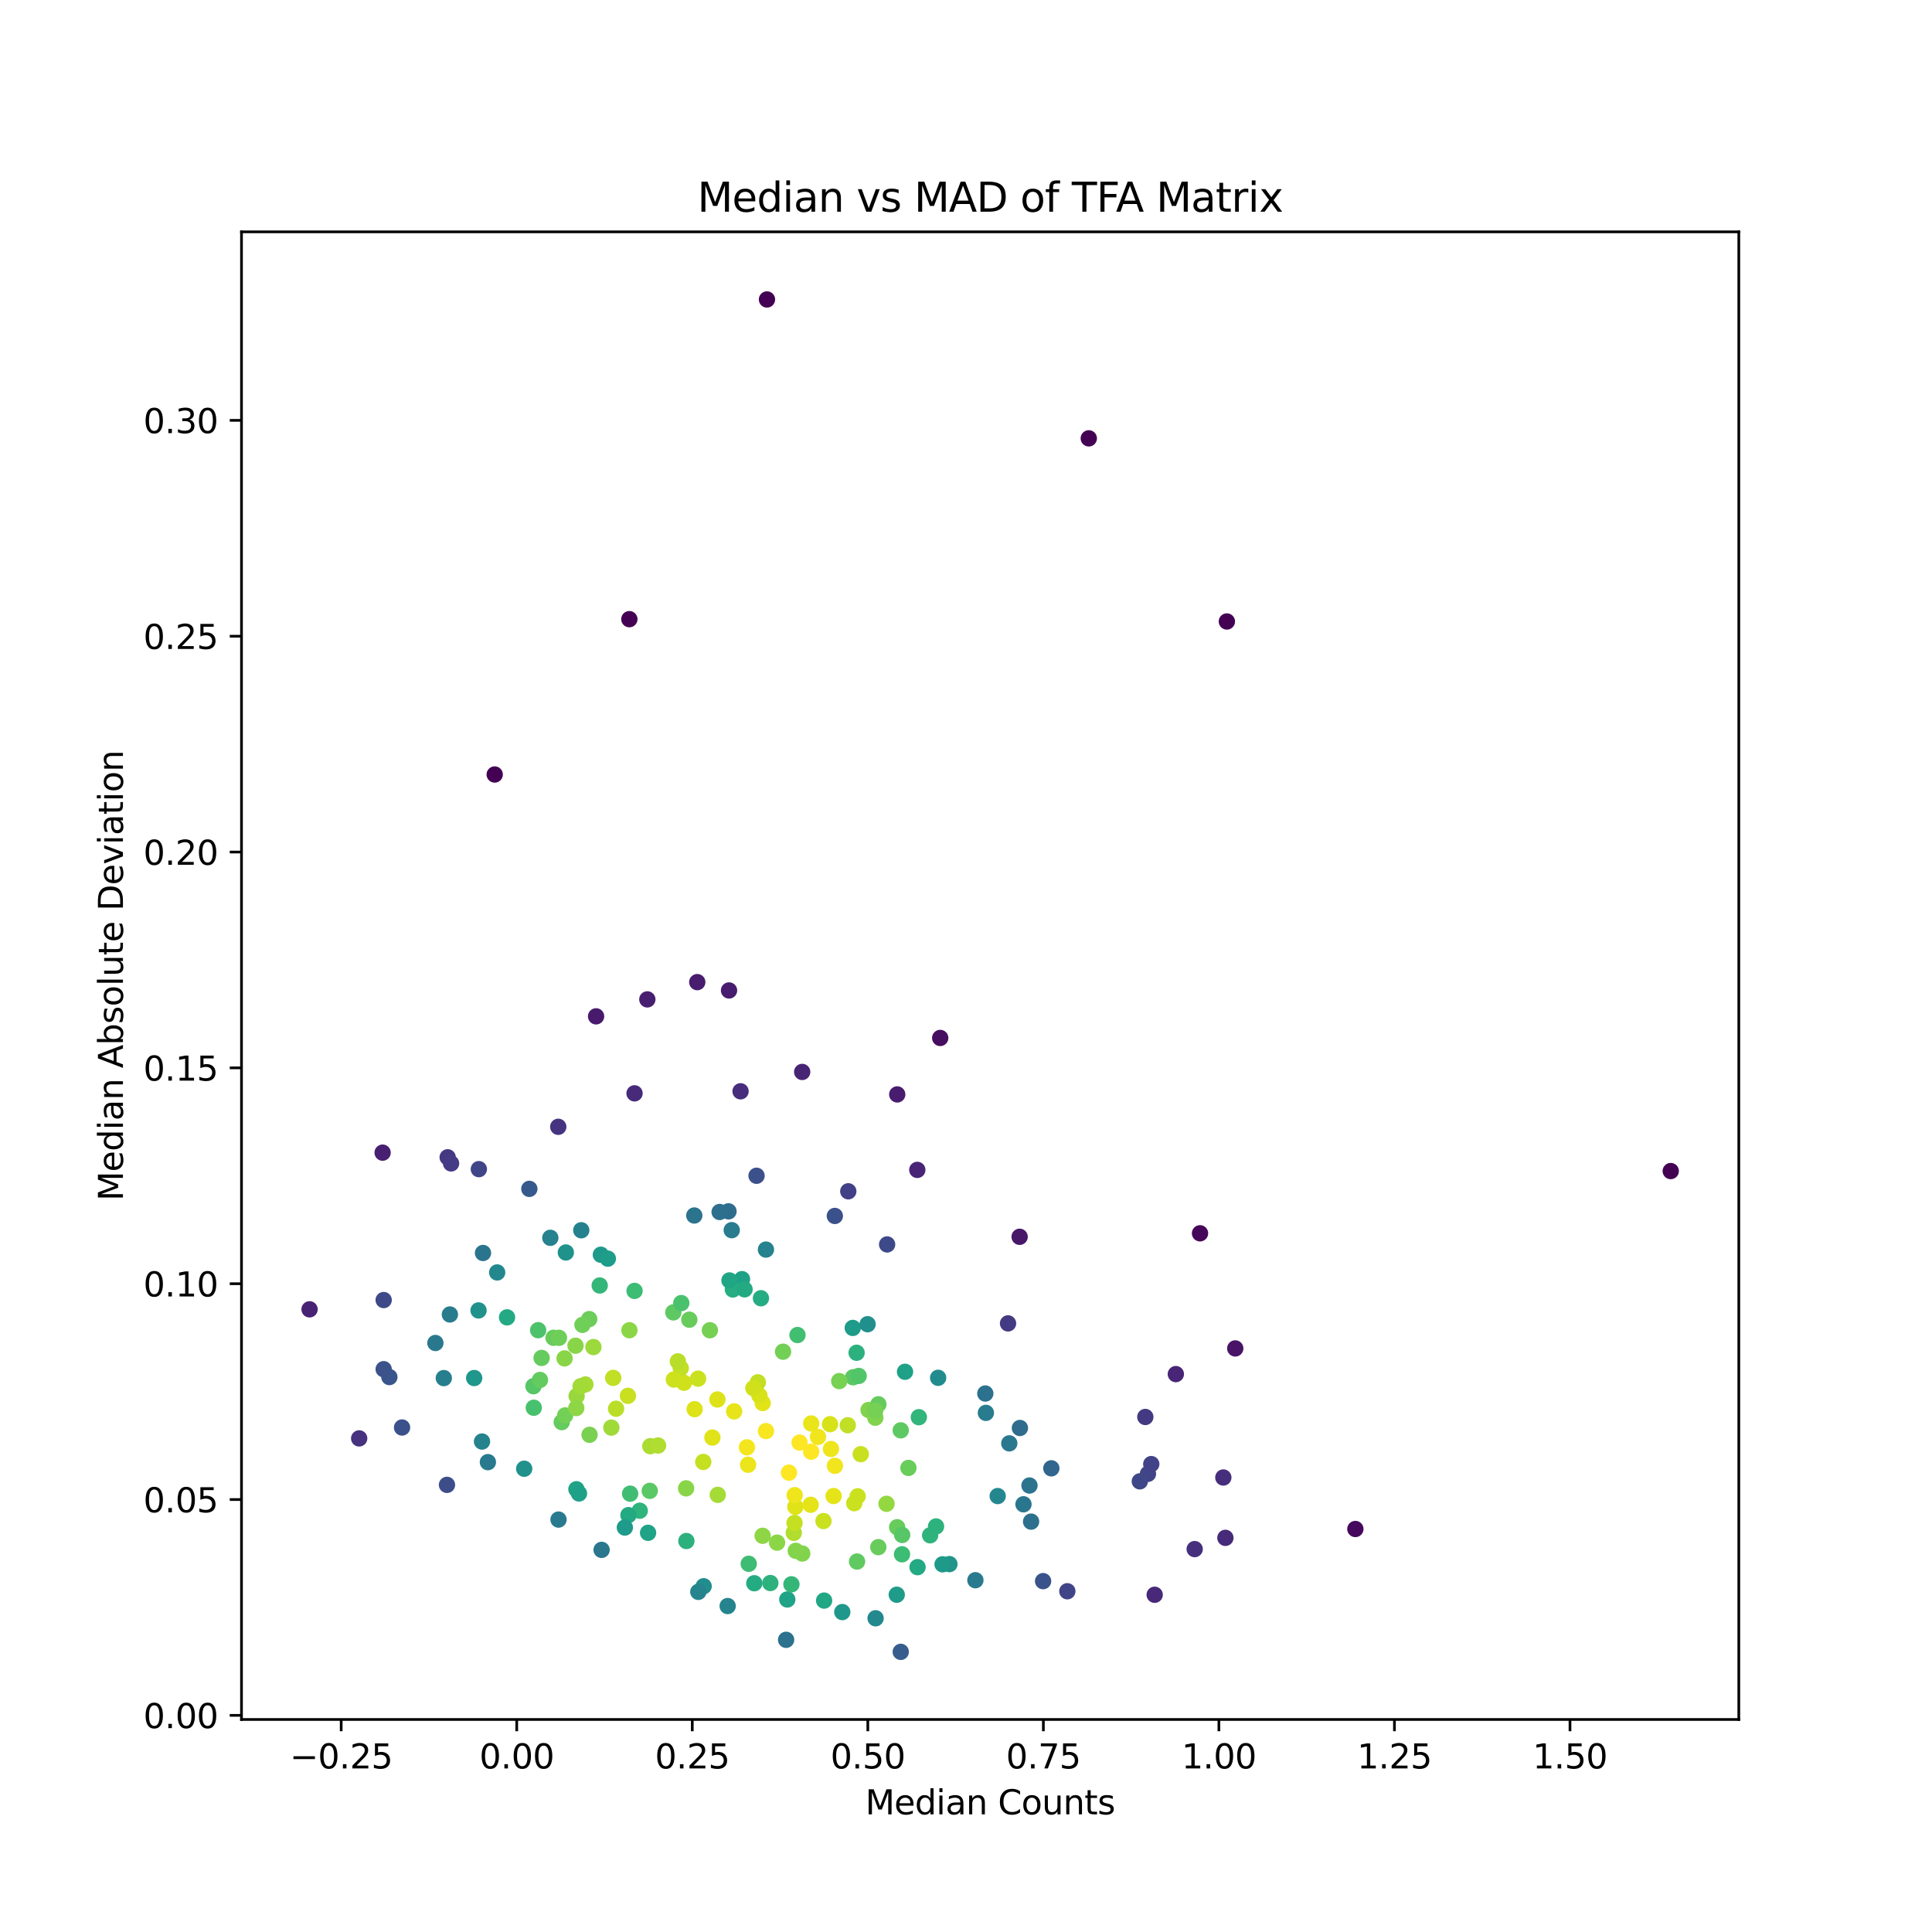 <?xml version="1.0" encoding="utf-8" standalone="no"?>
<!DOCTYPE svg PUBLIC "-//W3C//DTD SVG 1.1//EN"
  "http://www.w3.org/Graphics/SVG/1.1/DTD/svg11.dtd">
<svg xmlns:xlink="http://www.w3.org/1999/xlink" width="576pt" height="576pt" viewBox="0 0 576 576" xmlns="http://www.w3.org/2000/svg" version="1.1">
 <defs>
  <style type="text/css">*{stroke-linejoin: round; stroke-linecap: butt}</style>
 </defs>
 <g id="figure_1">
  <g id="patch_1">
   <path d="M 0 576 
L 576 576 
L 576 0 
L 0 0 
z
" style="fill: #ffffff"/>
  </g>
  <g id="axes_1">
   <g id="patch_2">
    <path d="M 72 512.64 
L 518.4 512.64 
L 518.4 69.12 
L 72 69.12 
z
" style="fill: #ffffff"/>
   </g>
   <g id="PathCollection_1">
    <defs>
     <path id="C0_0_f74c32695a" d="M 0 1.936 
C 0.514 1.936 1.006 1.732 1.369 1.369 
C 1.732 1.006 1.936 0.514 1.936 -0 
C 1.936 -0.514 1.732 -1.006 1.369 -1.369 
C 1.006 -1.732 0.514 -1.936 0 -1.936 
C -0.514 -1.936 -1.006 -1.732 -1.369 -1.369 
C -1.732 -1.006 -1.936 -0.514 -1.936 0 
C -1.936 0.514 -1.732 1.006 -1.369 1.369 
C -1.006 1.732 -0.514 1.936 0 1.936 
z
"/>
    </defs>
    <g clip-path="url(#p52e1952977)">
     <use xlink:href="#C0_0_f74c32695a" x="261.047" y="482.468" style="fill: #23898e; stroke: #23898e"/>
    </g>
    <g clip-path="url(#p52e1952977)">
     <use xlink:href="#C0_0_f74c32695a" x="344.251" y="475.459" style="fill: #482979; stroke: #482979"/>
    </g>
    <g clip-path="url(#p52e1952977)">
     <use xlink:href="#C0_0_f74c32695a" x="234.368" y="488.887" style="fill: #2c718e; stroke: #2c718e"/>
    </g>
    <g clip-path="url(#p52e1952977)">
     <use xlink:href="#C0_0_f74c32695a" x="224.881" y="472.024" style="fill: #25ab82; stroke: #25ab82"/>
    </g>
    <g clip-path="url(#p52e1952977)">
     <use xlink:href="#C0_0_f74c32695a" x="305.139" y="448.484" style="fill: #2a768e; stroke: #2a768e"/>
    </g>
    <g clip-path="url(#p52e1952977)">
     <use xlink:href="#C0_0_f74c32695a" x="255.387" y="403.309" style="fill: #2cb17e; stroke: #2cb17e"/>
    </g>
    <g clip-path="url(#p52e1952977)">
     <use xlink:href="#C0_0_f74c32695a" x="239.185" y="463.156" style="fill: #81d34d; stroke: #81d34d"/>
    </g>
    <g clip-path="url(#p52e1952977)">
     <use xlink:href="#C0_0_f74c32695a" x="254.236" y="395.902" style="fill: #1e9c89; stroke: #1e9c89"/>
    </g>
    <g clip-path="url(#p52e1952977)">
     <use xlink:href="#C0_0_f74c32695a" x="254.338" y="410.617" style="fill: #5cc863; stroke: #5cc863"/>
    </g>
    <g clip-path="url(#p52e1952977)">
     <use xlink:href="#C0_0_f74c32695a" x="234.724" y="476.861" style="fill: #20a386; stroke: #20a386"/>
    </g>
    <g clip-path="url(#p52e1952977)">
     <use xlink:href="#C0_0_f74c32695a" x="133.26" y="442.692" style="fill: #3d4d8a; stroke: #3d4d8a"/>
    </g>
    <g clip-path="url(#p52e1952977)">
     <use xlink:href="#C0_0_f74c32695a" x="365.775" y="185.286" style="fill: #440154; stroke: #440154"/>
    </g>
    <g clip-path="url(#p52e1952977)">
     <use xlink:href="#C0_0_f74c32695a" x="107.084" y="428.838" style="fill: #46327e; stroke: #46327e"/>
    </g>
    <g clip-path="url(#p52e1952977)">
     <use xlink:href="#C0_0_f74c32695a" x="165.024" y="398.84" style="fill: #67cc5c; stroke: #67cc5c"/>
    </g>
    <g clip-path="url(#p52e1952977)">
     <use xlink:href="#C0_0_f74c32695a" x="268.543" y="426.435" style="fill: #5ec962; stroke: #5ec962"/>
    </g>
    <g clip-path="url(#p52e1952977)">
     <use xlink:href="#C0_0_f74c32695a" x="171.587" y="401.202" style="fill: #89d548; stroke: #89d548"/>
    </g>
    <g clip-path="url(#p52e1952977)">
     <use xlink:href="#C0_0_f74c32695a" x="243.877" y="428.393" style="fill: #f1e51d; stroke: #f1e51d"/>
    </g>
    <g clip-path="url(#p52e1952977)">
     <use xlink:href="#C0_0_f74c32695a" x="313.44" y="437.759" style="fill: #31668e; stroke: #31668e"/>
    </g>
    <g clip-path="url(#p52e1952977)">
     <use xlink:href="#C0_0_f74c32695a" x="241.852" y="424.391" style="fill: #eae51a; stroke: #eae51a"/>
    </g>
    <g clip-path="url(#p52e1952977)">
     <use xlink:href="#C0_0_f74c32695a" x="141.37" y="410.843" style="fill: #1f978b; stroke: #1f978b"/>
    </g>
    <g clip-path="url(#p52e1952977)">
     <use xlink:href="#C0_0_f74c32695a" x="168.7" y="373.408" style="fill: #20928c; stroke: #20928c"/>
    </g>
    <g clip-path="url(#p52e1952977)">
     <use xlink:href="#C0_0_f74c32695a" x="147.489" y="230.908" style="fill: #440154; stroke: #440154"/>
    </g>
    <g clip-path="url(#p52e1952977)">
     <use xlink:href="#C0_0_f74c32695a" x="159.139" y="419.699" style="fill: #48c16e; stroke: #48c16e"/>
    </g>
    <g clip-path="url(#p52e1952977)">
     <use xlink:href="#C0_0_f74c32695a" x="174.53" y="412.761" style="fill: #a8db34; stroke: #a8db34"/>
    </g>
    <g clip-path="url(#p52e1952977)">
     <use xlink:href="#C0_0_f74c32695a" x="267.471" y="455.326" style="fill: #67cc5c; stroke: #67cc5c"/>
    </g>
    <g clip-path="url(#p52e1952977)">
     <use xlink:href="#C0_0_f74c32695a" x="235.221" y="439.056" style="fill: #fde725; stroke: #fde725"/>
    </g>
    <g clip-path="url(#p52e1952977)">
     <use xlink:href="#C0_0_f74c32695a" x="222.687" y="431.497" style="fill: #f4e61e; stroke: #f4e61e"/>
    </g>
    <g clip-path="url(#p52e1952977)">
     <use xlink:href="#C0_0_f74c32695a" x="145.459" y="435.918" style="fill: #297a8e; stroke: #297a8e"/>
    </g>
    <g clip-path="url(#p52e1952977)">
     <use xlink:href="#C0_0_f74c32695a" x="175.665" y="393.266" style="fill: #6ccd5a; stroke: #6ccd5a"/>
    </g>
    <g clip-path="url(#p52e1952977)">
     <use xlink:href="#C0_0_f74c32695a" x="183.675" y="419.991" style="fill: #bade28; stroke: #bade28"/>
    </g>
    <g clip-path="url(#p52e1952977)">
     <use xlink:href="#C0_0_f74c32695a" x="193.88" y="431.161" style="fill: #aadc32; stroke: #aadc32"/>
    </g>
    <g clip-path="url(#p52e1952977)">
     <use xlink:href="#C0_0_f74c32695a" x="133.464" y="345.037" style="fill: #453882; stroke: #453882"/>
    </g>
    <g clip-path="url(#p52e1952977)">
     <use xlink:href="#C0_0_f74c32695a" x="227.381" y="418.301" style="fill: #e2e418; stroke: #e2e418"/>
    </g>
    <g clip-path="url(#p52e1952977)">
     <use xlink:href="#C0_0_f74c32695a" x="142.764" y="348.562" style="fill: #404588; stroke: #404588"/>
    </g>
    <g clip-path="url(#p52e1952977)">
     <use xlink:href="#C0_0_f74c32695a" x="250.204" y="411.758" style="fill: #77d153; stroke: #77d153"/>
    </g>
    <g clip-path="url(#p52e1952977)">
     <use xlink:href="#C0_0_f74c32695a" x="119.866" y="425.591" style="fill: #3b518b; stroke: #3b518b"/>
    </g>
    <g clip-path="url(#p52e1952977)">
     <use xlink:href="#C0_0_f74c32695a" x="217.192" y="361.148" style="fill: #2e6d8e; stroke: #2e6d8e"/>
    </g>
    <g clip-path="url(#p52e1952977)">
     <use xlink:href="#C0_0_f74c32695a" x="193.213" y="456.985" style="fill: #20a386; stroke: #20a386"/>
    </g>
    <g clip-path="url(#p52e1952977)">
     <use xlink:href="#C0_0_f74c32695a" x="200.744" y="391.271" style="fill: #5ec962; stroke: #5ec962"/>
    </g>
    <g clip-path="url(#p52e1952977)">
     <use xlink:href="#C0_0_f74c32695a" x="247.457" y="424.6" style="fill: #d8e219; stroke: #d8e219"/>
    </g>
    <g clip-path="url(#p52e1952977)">
     <use xlink:href="#C0_0_f74c32695a" x="258.66" y="394.797" style="fill: #218f8d; stroke: #218f8d"/>
    </g>
    <g clip-path="url(#p52e1952977)">
     <use xlink:href="#C0_0_f74c32695a" x="229.665" y="471.958" style="fill: #2db27d; stroke: #2db27d"/>
    </g>
    <g clip-path="url(#p52e1952977)">
     <use xlink:href="#C0_0_f74c32695a" x="220.786" y="325.356" style="fill: #472d7b; stroke: #472d7b"/>
    </g>
    <g clip-path="url(#p52e1952977)">
     <use xlink:href="#C0_0_f74c32695a" x="255.7" y="446.1" style="fill: #cae11f; stroke: #cae11f"/>
    </g>
    <g clip-path="url(#p52e1952977)">
     <use xlink:href="#C0_0_f74c32695a" x="176.919" y="401.607" style="fill: #9bd93c; stroke: #9bd93c"/>
    </g>
    <g clip-path="url(#p52e1952977)">
     <use xlink:href="#C0_0_f74c32695a" x="236.654" y="457.006" style="fill: #b0dd2f; stroke: #b0dd2f"/>
    </g>
    <g clip-path="url(#p52e1952977)">
     <use xlink:href="#C0_0_f74c32695a" x="192.993" y="297.954" style="fill: #481f70; stroke: #481f70"/>
    </g>
    <g clip-path="url(#p52e1952977)">
     <use xlink:href="#C0_0_f74c32695a" x="204.635" y="459.432" style="fill: #2cb17e; stroke: #2cb17e"/>
    </g>
    <g clip-path="url(#p52e1952977)">
     <use xlink:href="#C0_0_f74c32695a" x="166.516" y="453.04" style="fill: #297a8e; stroke: #297a8e"/>
    </g>
    <g clip-path="url(#p52e1952977)">
     <use xlink:href="#C0_0_f74c32695a" x="357.769" y="367.692" style="fill: #46075a; stroke: #46075a"/>
    </g>
    <g clip-path="url(#p52e1952977)">
     <use xlink:href="#C0_0_f74c32695a" x="306.924" y="442.886" style="fill: #2c738e; stroke: #2c738e"/>
    </g>
    <g clip-path="url(#p52e1952977)">
     <use xlink:href="#C0_0_f74c32695a" x="203.91" y="412.245" style="fill: #d0e11c; stroke: #d0e11c"/>
    </g>
    <g clip-path="url(#p52e1952977)">
     <use xlink:href="#C0_0_f74c32695a" x="268.545" y="492.48" style="fill: #365d8d; stroke: #365d8d"/>
    </g>
    <g clip-path="url(#p52e1952977)">
     <use xlink:href="#C0_0_f74c32695a" x="225.553" y="350.538" style="fill: #3c508b; stroke: #3c508b"/>
    </g>
    <g clip-path="url(#p52e1952977)">
     <use xlink:href="#C0_0_f74c32695a" x="218.872" y="420.787" style="fill: #e7e419; stroke: #e7e419"/>
    </g>
    <g clip-path="url(#p52e1952977)">
     <use xlink:href="#C0_0_f74c32695a" x="159.042" y="413.281" style="fill: #56c667; stroke: #56c667"/>
    </g>
    <g clip-path="url(#p52e1952977)">
     <use xlink:href="#C0_0_f74c32695a" x="160.441" y="396.582" style="fill: #4cc26c; stroke: #4cc26c"/>
    </g>
    <g clip-path="url(#p52e1952977)">
     <use xlink:href="#C0_0_f74c32695a" x="205.515" y="393.449" style="fill: #67cc5c; stroke: #67cc5c"/>
    </g>
    <g clip-path="url(#p52e1952977)">
     <use xlink:href="#C0_0_f74c32695a" x="207.095" y="420.129" style="fill: #dde318; stroke: #dde318"/>
    </g>
    <g clip-path="url(#p52e1952977)">
     <use xlink:href="#C0_0_f74c32695a" x="252.905" y="355.172" style="fill: #424086; stroke: #424086"/>
    </g>
    <g clip-path="url(#p52e1952977)">
     <use xlink:href="#C0_0_f74c32695a" x="209.779" y="472.919" style="fill: #228d8d; stroke: #228d8d"/>
    </g>
    <g clip-path="url(#p52e1952977)">
     <use xlink:href="#C0_0_f74c32695a" x="279.692" y="410.774" style="fill: #228b8d; stroke: #228b8d"/>
    </g>
    <g clip-path="url(#p52e1952977)">
     <use xlink:href="#C0_0_f74c32695a" x="342.245" y="439.404" style="fill: #404588; stroke: #404588"/>
    </g>
    <g clip-path="url(#p52e1952977)">
     <use xlink:href="#C0_0_f74c32695a" x="280.311" y="309.453" style="fill: #470d60; stroke: #470d60"/>
    </g>
    <g clip-path="url(#p52e1952977)">
     <use xlink:href="#C0_0_f74c32695a" x="293.931" y="421.229" style="fill: #287c8e; stroke: #287c8e"/>
    </g>
    <g clip-path="url(#p52e1952977)">
     <use xlink:href="#C0_0_f74c32695a" x="268.928" y="463.395" style="fill: #3dbc74; stroke: #3dbc74"/>
    </g>
    <g clip-path="url(#p52e1952977)">
     <use xlink:href="#C0_0_f74c32695a" x="260.964" y="422.675" style="fill: #81d34d; stroke: #81d34d"/>
    </g>
    <g clip-path="url(#p52e1952977)">
     <use xlink:href="#C0_0_f74c32695a" x="283.056" y="466.319" style="fill: #1f958b; stroke: #1f958b"/>
    </g>
    <g clip-path="url(#p52e1952977)">
     <use xlink:href="#C0_0_f74c32695a" x="261.859" y="461.256" style="fill: #67cc5c; stroke: #67cc5c"/>
    </g>
    <g clip-path="url(#p52e1952977)">
     <use xlink:href="#C0_0_f74c32695a" x="161.472" y="404.847" style="fill: #65cb5e; stroke: #65cb5e"/>
    </g>
    <g clip-path="url(#p52e1952977)">
     <use xlink:href="#C0_0_f74c32695a" x="239.162" y="319.586" style="fill: #482475; stroke: #482475"/>
    </g>
    <g clip-path="url(#p52e1952977)">
     <use xlink:href="#C0_0_f74c32695a" x="190.732" y="450.398" style="fill: #2fb47c; stroke: #2fb47c"/>
    </g>
    <g clip-path="url(#p52e1952977)">
     <use xlink:href="#C0_0_f74c32695a" x="223.224" y="466.22" style="fill: #3fbc73; stroke: #3fbc73"/>
    </g>
    <g clip-path="url(#p52e1952977)">
     <use xlink:href="#C0_0_f74c32695a" x="211.642" y="396.597" style="fill: #75d054; stroke: #75d054"/>
    </g>
    <g clip-path="url(#p52e1952977)">
     <use xlink:href="#C0_0_f74c32695a" x="167.474" y="423.985" style="fill: #65cb5e; stroke: #65cb5e"/>
    </g>
    <g clip-path="url(#p52e1952977)">
     <use xlink:href="#C0_0_f74c32695a" x="134.485" y="346.856" style="fill: #443b84; stroke: #443b84"/>
    </g>
    <g clip-path="url(#p52e1952977)">
     <use xlink:href="#C0_0_f74c32695a" x="164.07" y="369.039" style="fill: #26828e; stroke: #26828e"/>
    </g>
    <g clip-path="url(#p52e1952977)">
     <use xlink:href="#C0_0_f74c32695a" x="168.319" y="404.986" style="fill: #89d548; stroke: #89d548"/>
    </g>
    <g clip-path="url(#p52e1952977)">
     <use xlink:href="#C0_0_f74c32695a" x="178.795" y="383.251" style="fill: #34b679; stroke: #34b679"/>
    </g>
    <g clip-path="url(#p52e1952977)">
     <use xlink:href="#C0_0_f74c32695a" x="273.554" y="467.225" style="fill: #23a983; stroke: #23a983"/>
    </g>
    <g clip-path="url(#p52e1952977)">
     <use xlink:href="#C0_0_f74c32695a" x="168.487" y="421.982" style="fill: #73d056; stroke: #73d056"/>
    </g>
    <g clip-path="url(#p52e1952977)">
     <use xlink:href="#C0_0_f74c32695a" x="114.075" y="343.645" style="fill: #482071; stroke: #482071"/>
    </g>
    <g clip-path="url(#p52e1952977)">
     <use xlink:href="#C0_0_f74c32695a" x="304.07" y="425.735" style="fill: #2f6c8e; stroke: #2f6c8e"/>
    </g>
    <g clip-path="url(#p52e1952977)">
     <use xlink:href="#C0_0_f74c32695a" x="277.309" y="457.728" style="fill: #2eb37c; stroke: #2eb37c"/>
    </g>
    <g clip-path="url(#p52e1952977)">
     <use xlink:href="#C0_0_f74c32695a" x="148.227" y="379.363" style="fill: #23888e; stroke: #23888e"/>
    </g>
    <g clip-path="url(#p52e1952977)">
     <use xlink:href="#C0_0_f74c32695a" x="157.816" y="354.445" style="fill: #375a8c; stroke: #375a8c"/>
    </g>
    <g clip-path="url(#p52e1952977)">
     <use xlink:href="#C0_0_f74c32695a" x="237.122" y="449.246" style="fill: #dfe318; stroke: #dfe318"/>
    </g>
    <g clip-path="url(#p52e1952977)">
     <use xlink:href="#C0_0_f74c32695a" x="171.847" y="444" style="fill: #20a386; stroke: #20a386"/>
    </g>
    <g clip-path="url(#p52e1952977)">
     <use xlink:href="#C0_0_f74c32695a" x="226.414" y="416.063" style="fill: #d8e219; stroke: #d8e219"/>
    </g>
    <g clip-path="url(#p52e1952977)">
     <use xlink:href="#C0_0_f74c32695a" x="212.394" y="428.591" style="fill: #dfe318; stroke: #dfe318"/>
    </g>
    <g clip-path="url(#p52e1952977)">
     <use xlink:href="#C0_0_f74c32695a" x="187.359" y="451.713" style="fill: #24aa83; stroke: #24aa83"/>
    </g>
    <g clip-path="url(#p52e1952977)">
     <use xlink:href="#C0_0_f74c32695a" x="202.953" y="407.91" style="fill: #c0df25; stroke: #c0df25"/>
    </g>
    <g clip-path="url(#p52e1952977)">
     <use xlink:href="#C0_0_f74c32695a" x="116.086" y="410.551" style="fill: #39558c; stroke: #39558c"/>
    </g>
    <g clip-path="url(#p52e1952977)">
     <use xlink:href="#C0_0_f74c32695a" x="214.544" y="361.338" style="fill: #2e6f8e; stroke: #2e6f8e"/>
    </g>
    <g clip-path="url(#p52e1952977)">
     <use xlink:href="#C0_0_f74c32695a" x="339.82" y="441.645" style="fill: #3f4788; stroke: #3f4788"/>
    </g>
    <g clip-path="url(#p52e1952977)">
     <use xlink:href="#C0_0_f74c32695a" x="172.615" y="445.259" style="fill: #1fa188; stroke: #1fa188"/>
    </g>
    <g clip-path="url(#p52e1952977)">
     <use xlink:href="#C0_0_f74c32695a" x="293.756" y="415.459" style="fill: #2c718e; stroke: #2c718e"/>
    </g>
    <g clip-path="url(#p52e1952977)">
     <use xlink:href="#C0_0_f74c32695a" x="226.864" y="387.056" style="fill: #25ac82; stroke: #25ac82"/>
    </g>
    <g clip-path="url(#p52e1952977)">
     <use xlink:href="#C0_0_f74c32695a" x="221.217" y="381.355" style="fill: #1fa187; stroke: #1fa187"/>
    </g>
    <g clip-path="url(#p52e1952977)">
     <use xlink:href="#C0_0_f74c32695a" x="236.93" y="445.764" style="fill: #efe51c; stroke: #efe51c"/>
    </g>
    <g clip-path="url(#p52e1952977)">
     <use xlink:href="#C0_0_f74c32695a" x="213.892" y="417.234" style="fill: #dde318; stroke: #dde318"/>
    </g>
    <g clip-path="url(#p52e1952977)">
     <use xlink:href="#C0_0_f74c32695a" x="303.988" y="368.734" style="fill: #481769; stroke: #481769"/>
    </g>
    <g clip-path="url(#p52e1952977)">
     <use xlink:href="#C0_0_f74c32695a" x="248.896" y="362.518" style="fill: #3b518b; stroke: #3b518b"/>
    </g>
    <g clip-path="url(#p52e1952977)">
     <use xlink:href="#C0_0_f74c32695a" x="132.315" y="410.861" style="fill: #277e8e; stroke: #277e8e"/>
    </g>
    <g clip-path="url(#p52e1952977)">
     <use xlink:href="#C0_0_f74c32695a" x="151.17" y="392.753" style="fill: #23a983; stroke: #23a983"/>
    </g>
    <g clip-path="url(#p52e1952977)">
     <use xlink:href="#C0_0_f74c32695a" x="256.007" y="410.218" style="fill: #52c569; stroke: #52c569"/>
    </g>
    <g clip-path="url(#p52e1952977)">
     <use xlink:href="#C0_0_f74c32695a" x="208.194" y="474.592" style="fill: #25848e; stroke: #25848e"/>
    </g>
    <g clip-path="url(#p52e1952977)">
     <use xlink:href="#C0_0_f74c32695a" x="269.821" y="408.977" style="fill: #1fa188; stroke: #1fa188"/>
    </g>
    <g clip-path="url(#p52e1952977)">
     <use xlink:href="#C0_0_f74c32695a" x="247.739" y="431.993" style="fill: #efe51c; stroke: #efe51c"/>
    </g>
    <g clip-path="url(#p52e1952977)">
     <use xlink:href="#C0_0_f74c32695a" x="273.939" y="422.518" style="fill: #31b57b; stroke: #31b57b"/>
    </g>
    <g clip-path="url(#p52e1952977)">
     <use xlink:href="#C0_0_f74c32695a" x="204.555" y="443.732" style="fill: #89d548; stroke: #89d548"/>
    </g>
    <g clip-path="url(#p52e1952977)">
     <use xlink:href="#C0_0_f74c32695a" x="318.212" y="474.411" style="fill: #414487; stroke: #414487"/>
    </g>
    <g clip-path="url(#p52e1952977)">
     <use xlink:href="#C0_0_f74c32695a" x="209.667" y="435.854" style="fill: #c5e021; stroke: #c5e021"/>
    </g>
    <g clip-path="url(#p52e1952977)">
     <use xlink:href="#C0_0_f74c32695a" x="225.944" y="412.117" style="fill: #c2df23; stroke: #c2df23"/>
    </g>
    <g clip-path="url(#p52e1952977)">
     <use xlink:href="#C0_0_f74c32695a" x="208.126" y="411.027" style="fill: #cae11f; stroke: #cae11f"/>
    </g>
    <g clip-path="url(#p52e1952977)">
     <use xlink:href="#C0_0_f74c32695a" x="171.913" y="416.226" style="fill: #98d83e; stroke: #98d83e"/>
    </g>
    <g clip-path="url(#p52e1952977)">
     <use xlink:href="#C0_0_f74c32695a" x="175.766" y="427.761" style="fill: #7ad151; stroke: #7ad151"/>
    </g>
    <g clip-path="url(#p52e1952977)">
     <use xlink:href="#C0_0_f74c32695a" x="200.9" y="411.292" style="fill: #cde11d; stroke: #cde11d"/>
    </g>
    <g clip-path="url(#p52e1952977)">
     <use xlink:href="#C0_0_f74c32695a" x="231.675" y="459.918" style="fill: #8bd646; stroke: #8bd646"/>
    </g>
    <g clip-path="url(#p52e1952977)">
     <use xlink:href="#C0_0_f74c32695a" x="228.662" y="89.28" style="fill: #440154; stroke: #440154"/>
    </g>
    <g clip-path="url(#p52e1952977)">
     <use xlink:href="#C0_0_f74c32695a" x="218.492" y="384.433" style="fill: #26ad81; stroke: #26ad81"/>
    </g>
    <g clip-path="url(#p52e1952977)">
     <use xlink:href="#C0_0_f74c32695a" x="156.28" y="437.884" style="fill: #21918c; stroke: #21918c"/>
    </g>
    <g clip-path="url(#p52e1952977)">
     <use xlink:href="#C0_0_f74c32695a" x="177.714" y="303.008" style="fill: #481a6c; stroke: #481a6c"/>
    </g>
    <g clip-path="url(#p52e1952977)">
     <use xlink:href="#C0_0_f74c32695a" x="182.266" y="425.623" style="fill: #a0da39; stroke: #a0da39"/>
    </g>
    <g clip-path="url(#p52e1952977)">
     <use xlink:href="#C0_0_f74c32695a" x="248.919" y="437.016" style="fill: #f1e51d; stroke: #f1e51d"/>
    </g>
    <g clip-path="url(#p52e1952977)">
     <use xlink:href="#C0_0_f74c32695a" x="166.437" y="335.941" style="fill: #463480; stroke: #463480"/>
    </g>
    <g clip-path="url(#p52e1952977)">
     <use xlink:href="#C0_0_f74c32695a" x="216.945" y="478.822" style="fill: #25848e; stroke: #25848e"/>
    </g>
    <g clip-path="url(#p52e1952977)">
     <use xlink:href="#C0_0_f74c32695a" x="189.179" y="325.966" style="fill: #472a7a; stroke: #472a7a"/>
    </g>
    <g clip-path="url(#p52e1952977)">
     <use xlink:href="#C0_0_f74c32695a" x="237.762" y="398.02" style="fill: #42be71; stroke: #42be71"/>
    </g>
    <g clip-path="url(#p52e1952977)">
     <use xlink:href="#C0_0_f74c32695a" x="279.069" y="455.091" style="fill: #2db27d; stroke: #2db27d"/>
    </g>
    <g clip-path="url(#p52e1952977)">
     <use xlink:href="#C0_0_f74c32695a" x="356.178" y="461.843" style="fill: #46307e; stroke: #46307e"/>
    </g>
    <g clip-path="url(#p52e1952977)">
     <use xlink:href="#C0_0_f74c32695a" x="235.956" y="472.343" style="fill: #34b679; stroke: #34b679"/>
    </g>
    <g clip-path="url(#p52e1952977)">
     <use xlink:href="#C0_0_f74c32695a" x="179.134" y="374.08" style="fill: #1f998a; stroke: #1f998a"/>
    </g>
    <g clip-path="url(#p52e1952977)">
     <use xlink:href="#C0_0_f74c32695a" x="343.238" y="436.501" style="fill: #414287; stroke: #414287"/>
    </g>
    <g clip-path="url(#p52e1952977)">
     <use xlink:href="#C0_0_f74c32695a" x="258.946" y="420.362" style="fill: #81d34d; stroke: #81d34d"/>
    </g>
    <g clip-path="url(#p52e1952977)">
     <use xlink:href="#C0_0_f74c32695a" x="187.205" y="416.146" style="fill: #c8e020; stroke: #c8e020"/>
    </g>
    <g clip-path="url(#p52e1952977)">
     <use xlink:href="#C0_0_f74c32695a" x="213.988" y="445.667" style="fill: #a5db36; stroke: #a5db36"/>
    </g>
    <g clip-path="url(#p52e1952977)">
     <use xlink:href="#C0_0_f74c32695a" x="196.193" y="430.962" style="fill: #b0dd2f; stroke: #b0dd2f"/>
    </g>
    <g clip-path="url(#p52e1952977)">
     <use xlink:href="#C0_0_f74c32695a" x="297.451" y="446.03" style="fill: #24878e; stroke: #24878e"/>
    </g>
    <g clip-path="url(#p52e1952977)">
     <use xlink:href="#C0_0_f74c32695a" x="207.88" y="292.809" style="fill: #481c6e; stroke: #481c6e"/>
    </g>
    <g clip-path="url(#p52e1952977)">
     <use xlink:href="#C0_0_f74c32695a" x="238.379" y="430.086" style="fill: #fde725; stroke: #fde725"/>
    </g>
    <g clip-path="url(#p52e1952977)">
     <use xlink:href="#C0_0_f74c32695a" x="182.819" y="410.801" style="fill: #c0df25; stroke: #c0df25"/>
    </g>
    <g clip-path="url(#p52e1952977)">
     <use xlink:href="#C0_0_f74c32695a" x="245.699" y="477.191" style="fill: #22a785; stroke: #22a785"/>
    </g>
    <g clip-path="url(#p52e1952977)">
     <use xlink:href="#C0_0_f74c32695a" x="341.461" y="422.451" style="fill: #443983; stroke: #443983"/>
    </g>
    <g clip-path="url(#p52e1952977)">
     <use xlink:href="#C0_0_f74c32695a" x="241.836" y="432.803" style="fill: #fde725; stroke: #fde725"/>
    </g>
    <g clip-path="url(#p52e1952977)">
     <use xlink:href="#C0_0_f74c32695a" x="114.385" y="387.594" style="fill: #3e4989; stroke: #3e4989"/>
    </g>
    <g clip-path="url(#p52e1952977)">
     <use xlink:href="#C0_0_f74c32695a" x="187.634" y="184.597" style="fill: #440154; stroke: #440154"/>
    </g>
    <g clip-path="url(#p52e1952977)">
     <use xlink:href="#C0_0_f74c32695a" x="365.335" y="458.491" style="fill: #472a7a; stroke: #472a7a"/>
    </g>
    <g clip-path="url(#p52e1952977)">
     <use xlink:href="#C0_0_f74c32695a" x="142.669" y="390.685" style="fill: #21918c; stroke: #21918c"/>
    </g>
    <g clip-path="url(#p52e1952977)">
     <use xlink:href="#C0_0_f74c32695a" x="160.984" y="411.413" style="fill: #63cb5f; stroke: #63cb5f"/>
    </g>
    <g clip-path="url(#p52e1952977)">
     <use xlink:href="#C0_0_f74c32695a" x="350.562" y="409.671" style="fill: #482576; stroke: #482576"/>
    </g>
    <g clip-path="url(#p52e1952977)">
     <use xlink:href="#C0_0_f74c32695a" x="300.903" y="430.317" style="fill: #2a788e; stroke: #2a788e"/>
    </g>
    <g clip-path="url(#p52e1952977)">
     <use xlink:href="#C0_0_f74c32695a" x="233.455" y="402.987" style="fill: #73d056; stroke: #73d056"/>
    </g>
    <g clip-path="url(#p52e1952977)">
     <use xlink:href="#C0_0_f74c32695a" x="189.183" y="384.863" style="fill: #3dbc74; stroke: #3dbc74"/>
    </g>
    <g clip-path="url(#p52e1952977)">
     <use xlink:href="#C0_0_f74c32695a" x="310.985" y="471.396" style="fill: #3a538b; stroke: #3a538b"/>
    </g>
    <g clip-path="url(#p52e1952977)">
     <use xlink:href="#C0_0_f74c32695a" x="186.289" y="455.413" style="fill: #1e9b8a; stroke: #1e9b8a"/>
    </g>
    <g clip-path="url(#p52e1952977)">
     <use xlink:href="#C0_0_f74c32695a" x="173.657" y="394.986" style="fill: #70cf57; stroke: #70cf57"/>
    </g>
    <g clip-path="url(#p52e1952977)">
     <use xlink:href="#C0_0_f74c32695a" x="236.884" y="454.047" style="fill: #c5e021; stroke: #c5e021"/>
    </g>
    <g clip-path="url(#p52e1952977)">
     <use xlink:href="#C0_0_f74c32695a" x="114.386" y="408.208" style="fill: #3b528b; stroke: #3b528b"/>
    </g>
    <g clip-path="url(#p52e1952977)">
     <use xlink:href="#C0_0_f74c32695a" x="368.274" y="402.016" style="fill: #481467; stroke: #481467"/>
    </g>
    <g clip-path="url(#p52e1952977)">
     <use xlink:href="#C0_0_f74c32695a" x="264.303" y="448.333" style="fill: #93d741; stroke: #93d741"/>
    </g>
    <g clip-path="url(#p52e1952977)">
     <use xlink:href="#C0_0_f74c32695a" x="270.834" y="437.638" style="fill: #69cd5b; stroke: #69cd5b"/>
    </g>
    <g clip-path="url(#p52e1952977)">
     <use xlink:href="#C0_0_f74c32695a" x="173.103" y="413.299" style="fill: #a2da37; stroke: #a2da37"/>
    </g>
    <g clip-path="url(#p52e1952977)">
     <use xlink:href="#C0_0_f74c32695a" x="261.879" y="418.664" style="fill: #65cb5e; stroke: #65cb5e"/>
    </g>
    <g clip-path="url(#p52e1952977)">
     <use xlink:href="#C0_0_f74c32695a" x="179.36" y="462.073" style="fill: #2a778e; stroke: #2a778e"/>
    </g>
    <g clip-path="url(#p52e1952977)">
     <use xlink:href="#C0_0_f74c32695a" x="223.029" y="436.688" style="fill: #ece51b; stroke: #ece51b"/>
    </g>
    <g clip-path="url(#p52e1952977)">
     <use xlink:href="#C0_0_f74c32695a" x="224.607" y="413.871" style="fill: #d0e11c; stroke: #d0e11c"/>
    </g>
    <g clip-path="url(#p52e1952977)">
     <use xlink:href="#C0_0_f74c32695a" x="203.122" y="388.494" style="fill: #4ac16d; stroke: #4ac16d"/>
    </g>
    <g clip-path="url(#p52e1952977)">
     <use xlink:href="#C0_0_f74c32695a" x="206.993" y="362.385" style="fill: #2c738e; stroke: #2c738e"/>
    </g>
    <g clip-path="url(#p52e1952977)">
     <use xlink:href="#C0_0_f74c32695a" x="324.607" y="130.688" style="fill: #440154; stroke: #440154"/>
    </g>
    <g clip-path="url(#p52e1952977)">
     <use xlink:href="#C0_0_f74c32695a" x="252.751" y="424.916" style="fill: #c0df25; stroke: #c0df25"/>
    </g>
    <g clip-path="url(#p52e1952977)">
     <use xlink:href="#C0_0_f74c32695a" x="92.291" y="390.359" style="fill: #482374; stroke: #482374"/>
    </g>
    <g clip-path="url(#p52e1952977)">
     <use xlink:href="#C0_0_f74c32695a" x="254.682" y="448.17" style="fill: #cae11f; stroke: #cae11f"/>
    </g>
    <g clip-path="url(#p52e1952977)">
     <use xlink:href="#C0_0_f74c32695a" x="228.37" y="426.658" style="fill: #f8e621; stroke: #f8e621"/>
    </g>
    <g clip-path="url(#p52e1952977)">
     <use xlink:href="#C0_0_f74c32695a" x="143.998" y="373.56" style="fill: #2b748e; stroke: #2b748e"/>
    </g>
    <g clip-path="url(#p52e1952977)">
     <use xlink:href="#C0_0_f74c32695a" x="143.705" y="429.774" style="fill: #25838e; stroke: #25838e"/>
    </g>
    <g clip-path="url(#p52e1952977)">
     <use xlink:href="#C0_0_f74c32695a" x="260.922" y="420.563" style="fill: #75d054; stroke: #75d054"/>
    </g>
    <g clip-path="url(#p52e1952977)">
     <use xlink:href="#C0_0_f74c32695a" x="267.355" y="475.444" style="fill: #1e9c89; stroke: #1e9c89"/>
    </g>
    <g clip-path="url(#p52e1952977)">
     <use xlink:href="#C0_0_f74c32695a" x="498.109" y="349.134" style="fill: #440154; stroke: #440154"/>
    </g>
    <g clip-path="url(#p52e1952977)">
     <use xlink:href="#C0_0_f74c32695a" x="241.688" y="448.627" style="fill: #e5e419; stroke: #e5e419"/>
    </g>
    <g clip-path="url(#p52e1952977)">
     <use xlink:href="#C0_0_f74c32695a" x="166.648" y="398.853" style="fill: #6ece58; stroke: #6ece58"/>
    </g>
    <g clip-path="url(#p52e1952977)">
     <use xlink:href="#C0_0_f74c32695a" x="264.483" y="371.011" style="fill: #3e4989; stroke: #3e4989"/>
    </g>
    <g clip-path="url(#p52e1952977)">
     <use xlink:href="#C0_0_f74c32695a" x="290.804" y="471.12" style="fill: #297a8e; stroke: #297a8e"/>
    </g>
    <g clip-path="url(#p52e1952977)">
     <use xlink:href="#C0_0_f74c32695a" x="193.714" y="444.476" style="fill: #5ac864; stroke: #5ac864"/>
    </g>
    <g clip-path="url(#p52e1952977)">
     <use xlink:href="#C0_0_f74c32695a" x="134.129" y="391.894" style="fill: #287c8e; stroke: #287c8e"/>
    </g>
    <g clip-path="url(#p52e1952977)">
     <use xlink:href="#C0_0_f74c32695a" x="268.971" y="457.632" style="fill: #56c667; stroke: #56c667"/>
    </g>
    <g clip-path="url(#p52e1952977)">
     <use xlink:href="#C0_0_f74c32695a" x="273.48" y="348.788" style="fill: #482576; stroke: #482576"/>
    </g>
    <g clip-path="url(#p52e1952977)">
     <use xlink:href="#C0_0_f74c32695a" x="218.156" y="366.759" style="fill: #297b8e; stroke: #297b8e"/>
    </g>
    <g clip-path="url(#p52e1952977)">
     <use xlink:href="#C0_0_f74c32695a" x="129.806" y="400.394" style="fill: #2a788e; stroke: #2a788e"/>
    </g>
    <g clip-path="url(#p52e1952977)">
     <use xlink:href="#C0_0_f74c32695a" x="267.499" y="326.287" style="fill: #481c6e; stroke: #481c6e"/>
    </g>
    <g clip-path="url(#p52e1952977)">
     <use xlink:href="#C0_0_f74c32695a" x="300.533" y="394.552" style="fill: #443a83; stroke: #443a83"/>
    </g>
    <g clip-path="url(#p52e1952977)">
     <use xlink:href="#C0_0_f74c32695a" x="171.809" y="419.794" style="fill: #8ed645; stroke: #8ed645"/>
    </g>
    <g clip-path="url(#p52e1952977)">
     <use xlink:href="#C0_0_f74c32695a" x="221.978" y="384.401" style="fill: #24aa83; stroke: #24aa83"/>
    </g>
    <g clip-path="url(#p52e1952977)">
     <use xlink:href="#C0_0_f74c32695a" x="245.512" y="453.485" style="fill: #cae11f; stroke: #cae11f"/>
    </g>
    <g clip-path="url(#p52e1952977)">
     <use xlink:href="#C0_0_f74c32695a" x="227.366" y="457.871" style="fill: #8ed645; stroke: #8ed645"/>
    </g>
    <g clip-path="url(#p52e1952977)">
     <use xlink:href="#C0_0_f74c32695a" x="237.248" y="462.36" style="fill: #84d44b; stroke: #84d44b"/>
    </g>
    <g clip-path="url(#p52e1952977)">
     <use xlink:href="#C0_0_f74c32695a" x="404.083" y="455.852" style="fill: #46085c; stroke: #46085c"/>
    </g>
    <g clip-path="url(#p52e1952977)">
     <use xlink:href="#C0_0_f74c32695a" x="256.623" y="433.536" style="fill: #c8e020; stroke: #c8e020"/>
    </g>
    <g clip-path="url(#p52e1952977)">
     <use xlink:href="#C0_0_f74c32695a" x="281.011" y="466.379" style="fill: #1f9a8a; stroke: #1f9a8a"/>
    </g>
    <g clip-path="url(#p52e1952977)">
     <use xlink:href="#C0_0_f74c32695a" x="187.651" y="396.59" style="fill: #8bd646; stroke: #8bd646"/>
    </g>
    <g clip-path="url(#p52e1952977)">
     <use xlink:href="#C0_0_f74c32695a" x="364.718" y="440.498" style="fill: #472e7c; stroke: #472e7c"/>
    </g>
    <g clip-path="url(#p52e1952977)">
     <use xlink:href="#C0_0_f74c32695a" x="255.519" y="465.554" style="fill: #60ca60; stroke: #60ca60"/>
    </g>
    <g clip-path="url(#p52e1952977)">
     <use xlink:href="#C0_0_f74c32695a" x="173.295" y="366.787" style="fill: #26818e; stroke: #26818e"/>
    </g>
    <g clip-path="url(#p52e1952977)">
     <use xlink:href="#C0_0_f74c32695a" x="217.477" y="381.743" style="fill: #21a685; stroke: #21a685"/>
    </g>
    <g clip-path="url(#p52e1952977)">
     <use xlink:href="#C0_0_f74c32695a" x="187.866" y="445.316" style="fill: #40bd72; stroke: #40bd72"/>
    </g>
    <g clip-path="url(#p52e1952977)">
     <use xlink:href="#C0_0_f74c32695a" x="202.092" y="405.866" style="fill: #b8de29; stroke: #b8de29"/>
    </g>
    <g clip-path="url(#p52e1952977)">
     <use xlink:href="#C0_0_f74c32695a" x="217.353" y="295.29" style="fill: #481c6e; stroke: #481c6e"/>
    </g>
    <g clip-path="url(#p52e1952977)">
     <use xlink:href="#C0_0_f74c32695a" x="248.528" y="446.021" style="fill: #e5e419; stroke: #e5e419"/>
    </g>
    <g clip-path="url(#p52e1952977)">
     <use xlink:href="#C0_0_f74c32695a" x="228.357" y="372.548" style="fill: #26828e; stroke: #26828e"/>
    </g>
    <g clip-path="url(#p52e1952977)">
     <use xlink:href="#C0_0_f74c32695a" x="181.225" y="375.249" style="fill: #1e9d89; stroke: #1e9d89"/>
    </g>
    <g clip-path="url(#p52e1952977)">
     <use xlink:href="#C0_0_f74c32695a" x="307.401" y="453.646" style="fill: #2d708e; stroke: #2d708e"/>
    </g>
    <g clip-path="url(#p52e1952977)">
     <use xlink:href="#C0_0_f74c32695a" x="251.117" y="480.616" style="fill: #1f988b; stroke: #1f988b"/>
    </g>
   </g>
   <g id="matplotlib.axis_1">
    <g id="xtick_1">
     <g id="line2d_1">
      <defs>
       <path id="m0b7d47cb38" d="M 0 0 
L 0 3.5 
" style="stroke: #000000; stroke-width: 0.8"/>
      </defs>
      <g>
       <use xlink:href="#m0b7d47cb38" x="101.721" y="512.64" style="stroke: #000000; stroke-width: 0.8"/>
      </g>
     </g>
     <g id="text_1">
      <!-- −0.25 -->
      <g transform="translate(86.399 527.238) scale(0.1 -0.1)">
       <defs>
        <path id="DejaVuSans-2212" d="M 678 2272 
L 4684 2272 
L 4684 1741 
L 678 1741 
L 678 2272 
z
" transform="scale(0.016)"/>
        <path id="DejaVuSans-30" d="M 2034 4250 
Q 1547 4250 1301 3770 
Q 1056 3291 1056 2328 
Q 1056 1369 1301 889 
Q 1547 409 2034 409 
Q 2525 409 2770 889 
Q 3016 1369 3016 2328 
Q 3016 3291 2770 3770 
Q 2525 4250 2034 4250 
z
M 2034 4750 
Q 2819 4750 3233 4129 
Q 3647 3509 3647 2328 
Q 3647 1150 3233 529 
Q 2819 -91 2034 -91 
Q 1250 -91 836 529 
Q 422 1150 422 2328 
Q 422 3509 836 4129 
Q 1250 4750 2034 4750 
z
" transform="scale(0.016)"/>
        <path id="DejaVuSans-2e" d="M 684 794 
L 1344 794 
L 1344 0 
L 684 0 
L 684 794 
z
" transform="scale(0.016)"/>
        <path id="DejaVuSans-32" d="M 1228 531 
L 3431 531 
L 3431 0 
L 469 0 
L 469 531 
Q 828 903 1448 1529 
Q 2069 2156 2228 2338 
Q 2531 2678 2651 2914 
Q 2772 3150 2772 3378 
Q 2772 3750 2511 3984 
Q 2250 4219 1831 4219 
Q 1534 4219 1204 4116 
Q 875 4013 500 3803 
L 500 4441 
Q 881 4594 1212 4672 
Q 1544 4750 1819 4750 
Q 2544 4750 2975 4387 
Q 3406 4025 3406 3419 
Q 3406 3131 3298 2873 
Q 3191 2616 2906 2266 
Q 2828 2175 2409 1742 
Q 1991 1309 1228 531 
z
" transform="scale(0.016)"/>
        <path id="DejaVuSans-35" d="M 691 4666 
L 3169 4666 
L 3169 4134 
L 1269 4134 
L 1269 2991 
Q 1406 3038 1543 3061 
Q 1681 3084 1819 3084 
Q 2600 3084 3056 2656 
Q 3513 2228 3513 1497 
Q 3513 744 3044 326 
Q 2575 -91 1722 -91 
Q 1428 -91 1123 -41 
Q 819 9 494 109 
L 494 744 
Q 775 591 1075 516 
Q 1375 441 1709 441 
Q 2250 441 2565 725 
Q 2881 1009 2881 1497 
Q 2881 1984 2565 2268 
Q 2250 2553 1709 2553 
Q 1456 2553 1204 2497 
Q 953 2441 691 2322 
L 691 4666 
z
" transform="scale(0.016)"/>
       </defs>
       <use xlink:href="#DejaVuSans-2212"/>
       <use xlink:href="#DejaVuSans-30" x="83.789"/>
       <use xlink:href="#DejaVuSans-2e" x="147.412"/>
       <use xlink:href="#DejaVuSans-32" x="179.199"/>
       <use xlink:href="#DejaVuSans-35" x="242.822"/>
      </g>
     </g>
    </g>
    <g id="xtick_2">
     <g id="line2d_2">
      <g>
       <use xlink:href="#m0b7d47cb38" x="154.057" y="512.64" style="stroke: #000000; stroke-width: 0.8"/>
      </g>
     </g>
     <g id="text_2">
      <!-- 0.00 -->
      <g transform="translate(142.924 527.238) scale(0.1 -0.1)">
       <use xlink:href="#DejaVuSans-30"/>
       <use xlink:href="#DejaVuSans-2e" x="63.623"/>
       <use xlink:href="#DejaVuSans-30" x="95.41"/>
       <use xlink:href="#DejaVuSans-30" x="159.033"/>
      </g>
     </g>
    </g>
    <g id="xtick_3">
     <g id="line2d_3">
      <g>
       <use xlink:href="#m0b7d47cb38" x="206.392" y="512.64" style="stroke: #000000; stroke-width: 0.8"/>
      </g>
     </g>
     <g id="text_3">
      <!-- 0.25 -->
      <g transform="translate(195.26 527.238) scale(0.1 -0.1)">
       <use xlink:href="#DejaVuSans-30"/>
       <use xlink:href="#DejaVuSans-2e" x="63.623"/>
       <use xlink:href="#DejaVuSans-32" x="95.41"/>
       <use xlink:href="#DejaVuSans-35" x="159.033"/>
      </g>
     </g>
    </g>
    <g id="xtick_4">
     <g id="line2d_4">
      <g>
       <use xlink:href="#m0b7d47cb38" x="258.728" y="512.64" style="stroke: #000000; stroke-width: 0.8"/>
      </g>
     </g>
     <g id="text_4">
      <!-- 0.50 -->
      <g transform="translate(247.595 527.238) scale(0.1 -0.1)">
       <use xlink:href="#DejaVuSans-30"/>
       <use xlink:href="#DejaVuSans-2e" x="63.623"/>
       <use xlink:href="#DejaVuSans-35" x="95.41"/>
       <use xlink:href="#DejaVuSans-30" x="159.033"/>
      </g>
     </g>
    </g>
    <g id="xtick_5">
     <g id="line2d_5">
      <g>
       <use xlink:href="#m0b7d47cb38" x="311.064" y="512.64" style="stroke: #000000; stroke-width: 0.8"/>
      </g>
     </g>
     <g id="text_5">
      <!-- 0.75 -->
      <g transform="translate(299.931 527.238) scale(0.1 -0.1)">
       <defs>
        <path id="DejaVuSans-37" d="M 525 4666 
L 3525 4666 
L 3525 4397 
L 1831 0 
L 1172 0 
L 2766 4134 
L 525 4134 
L 525 4666 
z
" transform="scale(0.016)"/>
       </defs>
       <use xlink:href="#DejaVuSans-30"/>
       <use xlink:href="#DejaVuSans-2e" x="63.623"/>
       <use xlink:href="#DejaVuSans-37" x="95.41"/>
       <use xlink:href="#DejaVuSans-35" x="159.033"/>
      </g>
     </g>
    </g>
    <g id="xtick_6">
     <g id="line2d_6">
      <g>
       <use xlink:href="#m0b7d47cb38" x="363.399" y="512.64" style="stroke: #000000; stroke-width: 0.8"/>
      </g>
     </g>
     <g id="text_6">
      <!-- 1.00 -->
      <g transform="translate(352.266 527.238) scale(0.1 -0.1)">
       <defs>
        <path id="DejaVuSans-31" d="M 794 531 
L 1825 531 
L 1825 4091 
L 703 3866 
L 703 4441 
L 1819 4666 
L 2450 4666 
L 2450 531 
L 3481 531 
L 3481 0 
L 794 0 
L 794 531 
z
" transform="scale(0.016)"/>
       </defs>
       <use xlink:href="#DejaVuSans-31"/>
       <use xlink:href="#DejaVuSans-2e" x="63.623"/>
       <use xlink:href="#DejaVuSans-30" x="95.41"/>
       <use xlink:href="#DejaVuSans-30" x="159.033"/>
      </g>
     </g>
    </g>
    <g id="xtick_7">
     <g id="line2d_7">
      <g>
       <use xlink:href="#m0b7d47cb38" x="415.735" y="512.64" style="stroke: #000000; stroke-width: 0.8"/>
      </g>
     </g>
     <g id="text_7">
      <!-- 1.25 -->
      <g transform="translate(404.602 527.238) scale(0.1 -0.1)">
       <use xlink:href="#DejaVuSans-31"/>
       <use xlink:href="#DejaVuSans-2e" x="63.623"/>
       <use xlink:href="#DejaVuSans-32" x="95.41"/>
       <use xlink:href="#DejaVuSans-35" x="159.033"/>
      </g>
     </g>
    </g>
    <g id="xtick_8">
     <g id="line2d_8">
      <g>
       <use xlink:href="#m0b7d47cb38" x="468.07" y="512.64" style="stroke: #000000; stroke-width: 0.8"/>
      </g>
     </g>
     <g id="text_8">
      <!-- 1.50 -->
      <g transform="translate(456.937 527.238) scale(0.1 -0.1)">
       <use xlink:href="#DejaVuSans-31"/>
       <use xlink:href="#DejaVuSans-2e" x="63.623"/>
       <use xlink:href="#DejaVuSans-35" x="95.41"/>
       <use xlink:href="#DejaVuSans-30" x="159.033"/>
      </g>
     </g>
    </g>
    <g id="text_9">
     <!-- Median Counts -->
     <g transform="translate(257.971 540.917) scale(0.1 -0.1)">
      <defs>
       <path id="DejaVuSans-4d" d="M 628 4666 
L 1569 4666 
L 2759 1491 
L 3956 4666 
L 4897 4666 
L 4897 0 
L 4281 0 
L 4281 4097 
L 3078 897 
L 2444 897 
L 1241 4097 
L 1241 0 
L 628 0 
L 628 4666 
z
" transform="scale(0.016)"/>
       <path id="DejaVuSans-65" d="M 3597 1894 
L 3597 1613 
L 953 1613 
Q 991 1019 1311 708 
Q 1631 397 2203 397 
Q 2534 397 2845 478 
Q 3156 559 3463 722 
L 3463 178 
Q 3153 47 2828 -22 
Q 2503 -91 2169 -91 
Q 1331 -91 842 396 
Q 353 884 353 1716 
Q 353 2575 817 3079 
Q 1281 3584 2069 3584 
Q 2775 3584 3186 3129 
Q 3597 2675 3597 1894 
z
M 3022 2063 
Q 3016 2534 2758 2815 
Q 2500 3097 2075 3097 
Q 1594 3097 1305 2825 
Q 1016 2553 972 2059 
L 3022 2063 
z
" transform="scale(0.016)"/>
       <path id="DejaVuSans-64" d="M 2906 2969 
L 2906 4863 
L 3481 4863 
L 3481 0 
L 2906 0 
L 2906 525 
Q 2725 213 2448 61 
Q 2172 -91 1784 -91 
Q 1150 -91 751 415 
Q 353 922 353 1747 
Q 353 2572 751 3078 
Q 1150 3584 1784 3584 
Q 2172 3584 2448 3432 
Q 2725 3281 2906 2969 
z
M 947 1747 
Q 947 1113 1208 752 
Q 1469 391 1925 391 
Q 2381 391 2643 752 
Q 2906 1113 2906 1747 
Q 2906 2381 2643 2742 
Q 2381 3103 1925 3103 
Q 1469 3103 1208 2742 
Q 947 2381 947 1747 
z
" transform="scale(0.016)"/>
       <path id="DejaVuSans-69" d="M 603 3500 
L 1178 3500 
L 1178 0 
L 603 0 
L 603 3500 
z
M 603 4863 
L 1178 4863 
L 1178 4134 
L 603 4134 
L 603 4863 
z
" transform="scale(0.016)"/>
       <path id="DejaVuSans-61" d="M 2194 1759 
Q 1497 1759 1228 1600 
Q 959 1441 959 1056 
Q 959 750 1161 570 
Q 1363 391 1709 391 
Q 2188 391 2477 730 
Q 2766 1069 2766 1631 
L 2766 1759 
L 2194 1759 
z
M 3341 1997 
L 3341 0 
L 2766 0 
L 2766 531 
Q 2569 213 2275 61 
Q 1981 -91 1556 -91 
Q 1019 -91 701 211 
Q 384 513 384 1019 
Q 384 1609 779 1909 
Q 1175 2209 1959 2209 
L 2766 2209 
L 2766 2266 
Q 2766 2663 2505 2880 
Q 2244 3097 1772 3097 
Q 1472 3097 1187 3025 
Q 903 2953 641 2809 
L 641 3341 
Q 956 3463 1253 3523 
Q 1550 3584 1831 3584 
Q 2591 3584 2966 3190 
Q 3341 2797 3341 1997 
z
" transform="scale(0.016)"/>
       <path id="DejaVuSans-6e" d="M 3513 2113 
L 3513 0 
L 2938 0 
L 2938 2094 
Q 2938 2591 2744 2837 
Q 2550 3084 2163 3084 
Q 1697 3084 1428 2787 
Q 1159 2491 1159 1978 
L 1159 0 
L 581 0 
L 581 3500 
L 1159 3500 
L 1159 2956 
Q 1366 3272 1645 3428 
Q 1925 3584 2291 3584 
Q 2894 3584 3203 3211 
Q 3513 2838 3513 2113 
z
" transform="scale(0.016)"/>
       <path id="DejaVuSans-20" transform="scale(0.016)"/>
       <path id="DejaVuSans-43" d="M 4122 4306 
L 4122 3641 
Q 3803 3938 3442 4084 
Q 3081 4231 2675 4231 
Q 1875 4231 1450 3742 
Q 1025 3253 1025 2328 
Q 1025 1406 1450 917 
Q 1875 428 2675 428 
Q 3081 428 3442 575 
Q 3803 722 4122 1019 
L 4122 359 
Q 3791 134 3420 21 
Q 3050 -91 2638 -91 
Q 1578 -91 968 557 
Q 359 1206 359 2328 
Q 359 3453 968 4101 
Q 1578 4750 2638 4750 
Q 3056 4750 3426 4639 
Q 3797 4528 4122 4306 
z
" transform="scale(0.016)"/>
       <path id="DejaVuSans-6f" d="M 1959 3097 
Q 1497 3097 1228 2736 
Q 959 2375 959 1747 
Q 959 1119 1226 758 
Q 1494 397 1959 397 
Q 2419 397 2687 759 
Q 2956 1122 2956 1747 
Q 2956 2369 2687 2733 
Q 2419 3097 1959 3097 
z
M 1959 3584 
Q 2709 3584 3137 3096 
Q 3566 2609 3566 1747 
Q 3566 888 3137 398 
Q 2709 -91 1959 -91 
Q 1206 -91 779 398 
Q 353 888 353 1747 
Q 353 2609 779 3096 
Q 1206 3584 1959 3584 
z
" transform="scale(0.016)"/>
       <path id="DejaVuSans-75" d="M 544 1381 
L 544 3500 
L 1119 3500 
L 1119 1403 
Q 1119 906 1312 657 
Q 1506 409 1894 409 
Q 2359 409 2629 706 
Q 2900 1003 2900 1516 
L 2900 3500 
L 3475 3500 
L 3475 0 
L 2900 0 
L 2900 538 
Q 2691 219 2414 64 
Q 2138 -91 1772 -91 
Q 1169 -91 856 284 
Q 544 659 544 1381 
z
M 1991 3584 
L 1991 3584 
z
" transform="scale(0.016)"/>
       <path id="DejaVuSans-74" d="M 1172 4494 
L 1172 3500 
L 2356 3500 
L 2356 3053 
L 1172 3053 
L 1172 1153 
Q 1172 725 1289 603 
Q 1406 481 1766 481 
L 2356 481 
L 2356 0 
L 1766 0 
Q 1100 0 847 248 
Q 594 497 594 1153 
L 594 3053 
L 172 3053 
L 172 3500 
L 594 3500 
L 594 4494 
L 1172 4494 
z
" transform="scale(0.016)"/>
       <path id="DejaVuSans-73" d="M 2834 3397 
L 2834 2853 
Q 2591 2978 2328 3040 
Q 2066 3103 1784 3103 
Q 1356 3103 1142 2972 
Q 928 2841 928 2578 
Q 928 2378 1081 2264 
Q 1234 2150 1697 2047 
L 1894 2003 
Q 2506 1872 2764 1633 
Q 3022 1394 3022 966 
Q 3022 478 2636 193 
Q 2250 -91 1575 -91 
Q 1294 -91 989 -36 
Q 684 19 347 128 
L 347 722 
Q 666 556 975 473 
Q 1284 391 1588 391 
Q 1994 391 2212 530 
Q 2431 669 2431 922 
Q 2431 1156 2273 1281 
Q 2116 1406 1581 1522 
L 1381 1569 
Q 847 1681 609 1914 
Q 372 2147 372 2553 
Q 372 3047 722 3315 
Q 1072 3584 1716 3584 
Q 2034 3584 2315 3537 
Q 2597 3491 2834 3397 
z
" transform="scale(0.016)"/>
      </defs>
      <use xlink:href="#DejaVuSans-4d"/>
      <use xlink:href="#DejaVuSans-65" x="86.279"/>
      <use xlink:href="#DejaVuSans-64" x="147.803"/>
      <use xlink:href="#DejaVuSans-69" x="211.279"/>
      <use xlink:href="#DejaVuSans-61" x="239.062"/>
      <use xlink:href="#DejaVuSans-6e" x="300.342"/>
      <use xlink:href="#DejaVuSans-20" x="363.721"/>
      <use xlink:href="#DejaVuSans-43" x="395.508"/>
      <use xlink:href="#DejaVuSans-6f" x="465.332"/>
      <use xlink:href="#DejaVuSans-75" x="526.514"/>
      <use xlink:href="#DejaVuSans-6e" x="589.893"/>
      <use xlink:href="#DejaVuSans-74" x="653.271"/>
      <use xlink:href="#DejaVuSans-73" x="692.48"/>
     </g>
    </g>
   </g>
   <g id="matplotlib.axis_2">
    <g id="ytick_1">
     <g id="line2d_9">
      <defs>
       <path id="m331d725c0a" d="M 0 0 
L -3.5 0 
" style="stroke: #000000; stroke-width: 0.8"/>
      </defs>
      <g>
       <use xlink:href="#m331d725c0a" x="72" y="511.417" style="stroke: #000000; stroke-width: 0.8"/>
      </g>
     </g>
     <g id="text_10">
      <!-- 0.00 -->
      <g transform="translate(42.734 515.216) scale(0.1 -0.1)">
       <use xlink:href="#DejaVuSans-30"/>
       <use xlink:href="#DejaVuSans-2e" x="63.623"/>
       <use xlink:href="#DejaVuSans-30" x="95.41"/>
       <use xlink:href="#DejaVuSans-30" x="159.033"/>
      </g>
     </g>
    </g>
    <g id="ytick_2">
     <g id="line2d_10">
      <g>
       <use xlink:href="#m331d725c0a" x="72" y="447.069" style="stroke: #000000; stroke-width: 0.8"/>
      </g>
     </g>
     <g id="text_11">
      <!-- 0.05 -->
      <g transform="translate(42.734 450.868) scale(0.1 -0.1)">
       <use xlink:href="#DejaVuSans-30"/>
       <use xlink:href="#DejaVuSans-2e" x="63.623"/>
       <use xlink:href="#DejaVuSans-30" x="95.41"/>
       <use xlink:href="#DejaVuSans-35" x="159.033"/>
      </g>
     </g>
    </g>
    <g id="ytick_3">
     <g id="line2d_11">
      <g>
       <use xlink:href="#m331d725c0a" x="72" y="382.721" style="stroke: #000000; stroke-width: 0.8"/>
      </g>
     </g>
     <g id="text_12">
      <!-- 0.10 -->
      <g transform="translate(42.734 386.52) scale(0.1 -0.1)">
       <use xlink:href="#DejaVuSans-30"/>
       <use xlink:href="#DejaVuSans-2e" x="63.623"/>
       <use xlink:href="#DejaVuSans-31" x="95.41"/>
       <use xlink:href="#DejaVuSans-30" x="159.033"/>
      </g>
     </g>
    </g>
    <g id="ytick_4">
     <g id="line2d_12">
      <g>
       <use xlink:href="#m331d725c0a" x="72" y="318.373" style="stroke: #000000; stroke-width: 0.8"/>
      </g>
     </g>
     <g id="text_13">
      <!-- 0.15 -->
      <g transform="translate(42.734 322.172) scale(0.1 -0.1)">
       <use xlink:href="#DejaVuSans-30"/>
       <use xlink:href="#DejaVuSans-2e" x="63.623"/>
       <use xlink:href="#DejaVuSans-31" x="95.41"/>
       <use xlink:href="#DejaVuSans-35" x="159.033"/>
      </g>
     </g>
    </g>
    <g id="ytick_5">
     <g id="line2d_13">
      <g>
       <use xlink:href="#m331d725c0a" x="72" y="254.025" style="stroke: #000000; stroke-width: 0.8"/>
      </g>
     </g>
     <g id="text_14">
      <!-- 0.20 -->
      <g transform="translate(42.734 257.824) scale(0.1 -0.1)">
       <use xlink:href="#DejaVuSans-30"/>
       <use xlink:href="#DejaVuSans-2e" x="63.623"/>
       <use xlink:href="#DejaVuSans-32" x="95.41"/>
       <use xlink:href="#DejaVuSans-30" x="159.033"/>
      </g>
     </g>
    </g>
    <g id="ytick_6">
     <g id="line2d_14">
      <g>
       <use xlink:href="#m331d725c0a" x="72" y="189.677" style="stroke: #000000; stroke-width: 0.8"/>
      </g>
     </g>
     <g id="text_15">
      <!-- 0.25 -->
      <g transform="translate(42.734 193.476) scale(0.1 -0.1)">
       <use xlink:href="#DejaVuSans-30"/>
       <use xlink:href="#DejaVuSans-2e" x="63.623"/>
       <use xlink:href="#DejaVuSans-32" x="95.41"/>
       <use xlink:href="#DejaVuSans-35" x="159.033"/>
      </g>
     </g>
    </g>
    <g id="ytick_7">
     <g id="line2d_15">
      <g>
       <use xlink:href="#m331d725c0a" x="72" y="125.328" style="stroke: #000000; stroke-width: 0.8"/>
      </g>
     </g>
     <g id="text_16">
      <!-- 0.30 -->
      <g transform="translate(42.734 129.128) scale(0.1 -0.1)">
       <defs>
        <path id="DejaVuSans-33" d="M 2597 2516 
Q 3050 2419 3304 2112 
Q 3559 1806 3559 1356 
Q 3559 666 3084 287 
Q 2609 -91 1734 -91 
Q 1441 -91 1130 -33 
Q 819 25 488 141 
L 488 750 
Q 750 597 1062 519 
Q 1375 441 1716 441 
Q 2309 441 2620 675 
Q 2931 909 2931 1356 
Q 2931 1769 2642 2001 
Q 2353 2234 1838 2234 
L 1294 2234 
L 1294 2753 
L 1863 2753 
Q 2328 2753 2575 2939 
Q 2822 3125 2822 3475 
Q 2822 3834 2567 4026 
Q 2313 4219 1838 4219 
Q 1578 4219 1281 4162 
Q 984 4106 628 3988 
L 628 4550 
Q 988 4650 1302 4700 
Q 1616 4750 1894 4750 
Q 2613 4750 3031 4423 
Q 3450 4097 3450 3541 
Q 3450 3153 3228 2886 
Q 3006 2619 2597 2516 
z
" transform="scale(0.016)"/>
       </defs>
       <use xlink:href="#DejaVuSans-30"/>
       <use xlink:href="#DejaVuSans-2e" x="63.623"/>
       <use xlink:href="#DejaVuSans-33" x="95.41"/>
       <use xlink:href="#DejaVuSans-30" x="159.033"/>
      </g>
     </g>
    </g>
    <g id="text_17">
     <!-- Median Absolute Deviation -->
     <g transform="translate(36.655 358.014) rotate(-90) scale(0.1 -0.1)">
      <defs>
       <path id="DejaVuSans-41" d="M 2188 4044 
L 1331 1722 
L 3047 1722 
L 2188 4044 
z
M 1831 4666 
L 2547 4666 
L 4325 0 
L 3669 0 
L 3244 1197 
L 1141 1197 
L 716 0 
L 50 0 
L 1831 4666 
z
" transform="scale(0.016)"/>
       <path id="DejaVuSans-62" d="M 3116 1747 
Q 3116 2381 2855 2742 
Q 2594 3103 2138 3103 
Q 1681 3103 1420 2742 
Q 1159 2381 1159 1747 
Q 1159 1113 1420 752 
Q 1681 391 2138 391 
Q 2594 391 2855 752 
Q 3116 1113 3116 1747 
z
M 1159 2969 
Q 1341 3281 1617 3432 
Q 1894 3584 2278 3584 
Q 2916 3584 3314 3078 
Q 3713 2572 3713 1747 
Q 3713 922 3314 415 
Q 2916 -91 2278 -91 
Q 1894 -91 1617 61 
Q 1341 213 1159 525 
L 1159 0 
L 581 0 
L 581 4863 
L 1159 4863 
L 1159 2969 
z
" transform="scale(0.016)"/>
       <path id="DejaVuSans-6c" d="M 603 4863 
L 1178 4863 
L 1178 0 
L 603 0 
L 603 4863 
z
" transform="scale(0.016)"/>
       <path id="DejaVuSans-44" d="M 1259 4147 
L 1259 519 
L 2022 519 
Q 2988 519 3436 956 
Q 3884 1394 3884 2338 
Q 3884 3275 3436 3711 
Q 2988 4147 2022 4147 
L 1259 4147 
z
M 628 4666 
L 1925 4666 
Q 3281 4666 3915 4102 
Q 4550 3538 4550 2338 
Q 4550 1131 3912 565 
Q 3275 0 1925 0 
L 628 0 
L 628 4666 
z
" transform="scale(0.016)"/>
       <path id="DejaVuSans-76" d="M 191 3500 
L 800 3500 
L 1894 563 
L 2988 3500 
L 3597 3500 
L 2284 0 
L 1503 0 
L 191 3500 
z
" transform="scale(0.016)"/>
      </defs>
      <use xlink:href="#DejaVuSans-4d"/>
      <use xlink:href="#DejaVuSans-65" x="86.279"/>
      <use xlink:href="#DejaVuSans-64" x="147.803"/>
      <use xlink:href="#DejaVuSans-69" x="211.279"/>
      <use xlink:href="#DejaVuSans-61" x="239.062"/>
      <use xlink:href="#DejaVuSans-6e" x="300.342"/>
      <use xlink:href="#DejaVuSans-20" x="363.721"/>
      <use xlink:href="#DejaVuSans-41" x="395.508"/>
      <use xlink:href="#DejaVuSans-62" x="463.916"/>
      <use xlink:href="#DejaVuSans-73" x="527.393"/>
      <use xlink:href="#DejaVuSans-6f" x="579.492"/>
      <use xlink:href="#DejaVuSans-6c" x="640.674"/>
      <use xlink:href="#DejaVuSans-75" x="668.457"/>
      <use xlink:href="#DejaVuSans-74" x="731.836"/>
      <use xlink:href="#DejaVuSans-65" x="771.045"/>
      <use xlink:href="#DejaVuSans-20" x="832.568"/>
      <use xlink:href="#DejaVuSans-44" x="864.355"/>
      <use xlink:href="#DejaVuSans-65" x="941.357"/>
      <use xlink:href="#DejaVuSans-76" x="1002.881"/>
      <use xlink:href="#DejaVuSans-69" x="1062.061"/>
      <use xlink:href="#DejaVuSans-61" x="1089.844"/>
      <use xlink:href="#DejaVuSans-74" x="1151.123"/>
      <use xlink:href="#DejaVuSans-69" x="1190.332"/>
      <use xlink:href="#DejaVuSans-6f" x="1218.115"/>
      <use xlink:href="#DejaVuSans-6e" x="1279.297"/>
     </g>
    </g>
   </g>
   <g id="patch_3">
    <path d="M 72 512.64 
L 72 69.12 
" style="fill: none; stroke: #000000; stroke-width: 0.8; stroke-linejoin: miter; stroke-linecap: square"/>
   </g>
   <g id="patch_4">
    <path d="M 518.4 512.64 
L 518.4 69.12 
" style="fill: none; stroke: #000000; stroke-width: 0.8; stroke-linejoin: miter; stroke-linecap: square"/>
   </g>
   <g id="patch_5">
    <path d="M 72 512.64 
L 518.4 512.64 
" style="fill: none; stroke: #000000; stroke-width: 0.8; stroke-linejoin: miter; stroke-linecap: square"/>
   </g>
   <g id="patch_6">
    <path d="M 72 69.12 
L 518.4 69.12 
" style="fill: none; stroke: #000000; stroke-width: 0.8; stroke-linejoin: miter; stroke-linecap: square"/>
   </g>
   <g id="text_18">
    <!-- Median vs MAD of TFA Matrix -->
    <g transform="translate(207.917 63.12) scale(0.12 -0.12)">
     <defs>
      <path id="DejaVuSans-66" d="M 2375 4863 
L 2375 4384 
L 1825 4384 
Q 1516 4384 1395 4259 
Q 1275 4134 1275 3809 
L 1275 3500 
L 2222 3500 
L 2222 3053 
L 1275 3053 
L 1275 0 
L 697 0 
L 697 3053 
L 147 3053 
L 147 3500 
L 697 3500 
L 697 3744 
Q 697 4328 969 4595 
Q 1241 4863 1831 4863 
L 2375 4863 
z
" transform="scale(0.016)"/>
      <path id="DejaVuSans-54" d="M -19 4666 
L 3928 4666 
L 3928 4134 
L 2272 4134 
L 2272 0 
L 1638 0 
L 1638 4134 
L -19 4134 
L -19 4666 
z
" transform="scale(0.016)"/>
      <path id="DejaVuSans-46" d="M 628 4666 
L 3309 4666 
L 3309 4134 
L 1259 4134 
L 1259 2759 
L 3109 2759 
L 3109 2228 
L 1259 2228 
L 1259 0 
L 628 0 
L 628 4666 
z
" transform="scale(0.016)"/>
      <path id="DejaVuSans-72" d="M 2631 2963 
Q 2534 3019 2420 3045 
Q 2306 3072 2169 3072 
Q 1681 3072 1420 2755 
Q 1159 2438 1159 1844 
L 1159 0 
L 581 0 
L 581 3500 
L 1159 3500 
L 1159 2956 
Q 1341 3275 1631 3429 
Q 1922 3584 2338 3584 
Q 2397 3584 2469 3576 
Q 2541 3569 2628 3553 
L 2631 2963 
z
" transform="scale(0.016)"/>
      <path id="DejaVuSans-78" d="M 3513 3500 
L 2247 1797 
L 3578 0 
L 2900 0 
L 1881 1375 
L 863 0 
L 184 0 
L 1544 1831 
L 300 3500 
L 978 3500 
L 1906 2253 
L 2834 3500 
L 3513 3500 
z
" transform="scale(0.016)"/>
     </defs>
     <use xlink:href="#DejaVuSans-4d"/>
     <use xlink:href="#DejaVuSans-65" x="86.279"/>
     <use xlink:href="#DejaVuSans-64" x="147.803"/>
     <use xlink:href="#DejaVuSans-69" x="211.279"/>
     <use xlink:href="#DejaVuSans-61" x="239.062"/>
     <use xlink:href="#DejaVuSans-6e" x="300.342"/>
     <use xlink:href="#DejaVuSans-20" x="363.721"/>
     <use xlink:href="#DejaVuSans-76" x="395.508"/>
     <use xlink:href="#DejaVuSans-73" x="454.688"/>
     <use xlink:href="#DejaVuSans-20" x="506.787"/>
     <use xlink:href="#DejaVuSans-4d" x="538.574"/>
     <use xlink:href="#DejaVuSans-41" x="624.854"/>
     <use xlink:href="#DejaVuSans-44" x="693.262"/>
     <use xlink:href="#DejaVuSans-20" x="770.264"/>
     <use xlink:href="#DejaVuSans-6f" x="802.051"/>
     <use xlink:href="#DejaVuSans-66" x="863.232"/>
     <use xlink:href="#DejaVuSans-20" x="898.438"/>
     <use xlink:href="#DejaVuSans-54" x="930.225"/>
     <use xlink:href="#DejaVuSans-46" x="991.309"/>
     <use xlink:href="#DejaVuSans-41" x="1039.703"/>
     <use xlink:href="#DejaVuSans-20" x="1108.111"/>
     <use xlink:href="#DejaVuSans-4d" x="1139.898"/>
     <use xlink:href="#DejaVuSans-61" x="1226.178"/>
     <use xlink:href="#DejaVuSans-74" x="1287.457"/>
     <use xlink:href="#DejaVuSans-72" x="1326.666"/>
     <use xlink:href="#DejaVuSans-69" x="1367.779"/>
     <use xlink:href="#DejaVuSans-78" x="1395.562"/>
    </g>
   </g>
  </g>
 </g>
 <defs>
  <clipPath id="p52e1952977">
   <rect x="72" y="69.12" width="446.4" height="443.52"/>
  </clipPath>
 </defs>
</svg>
